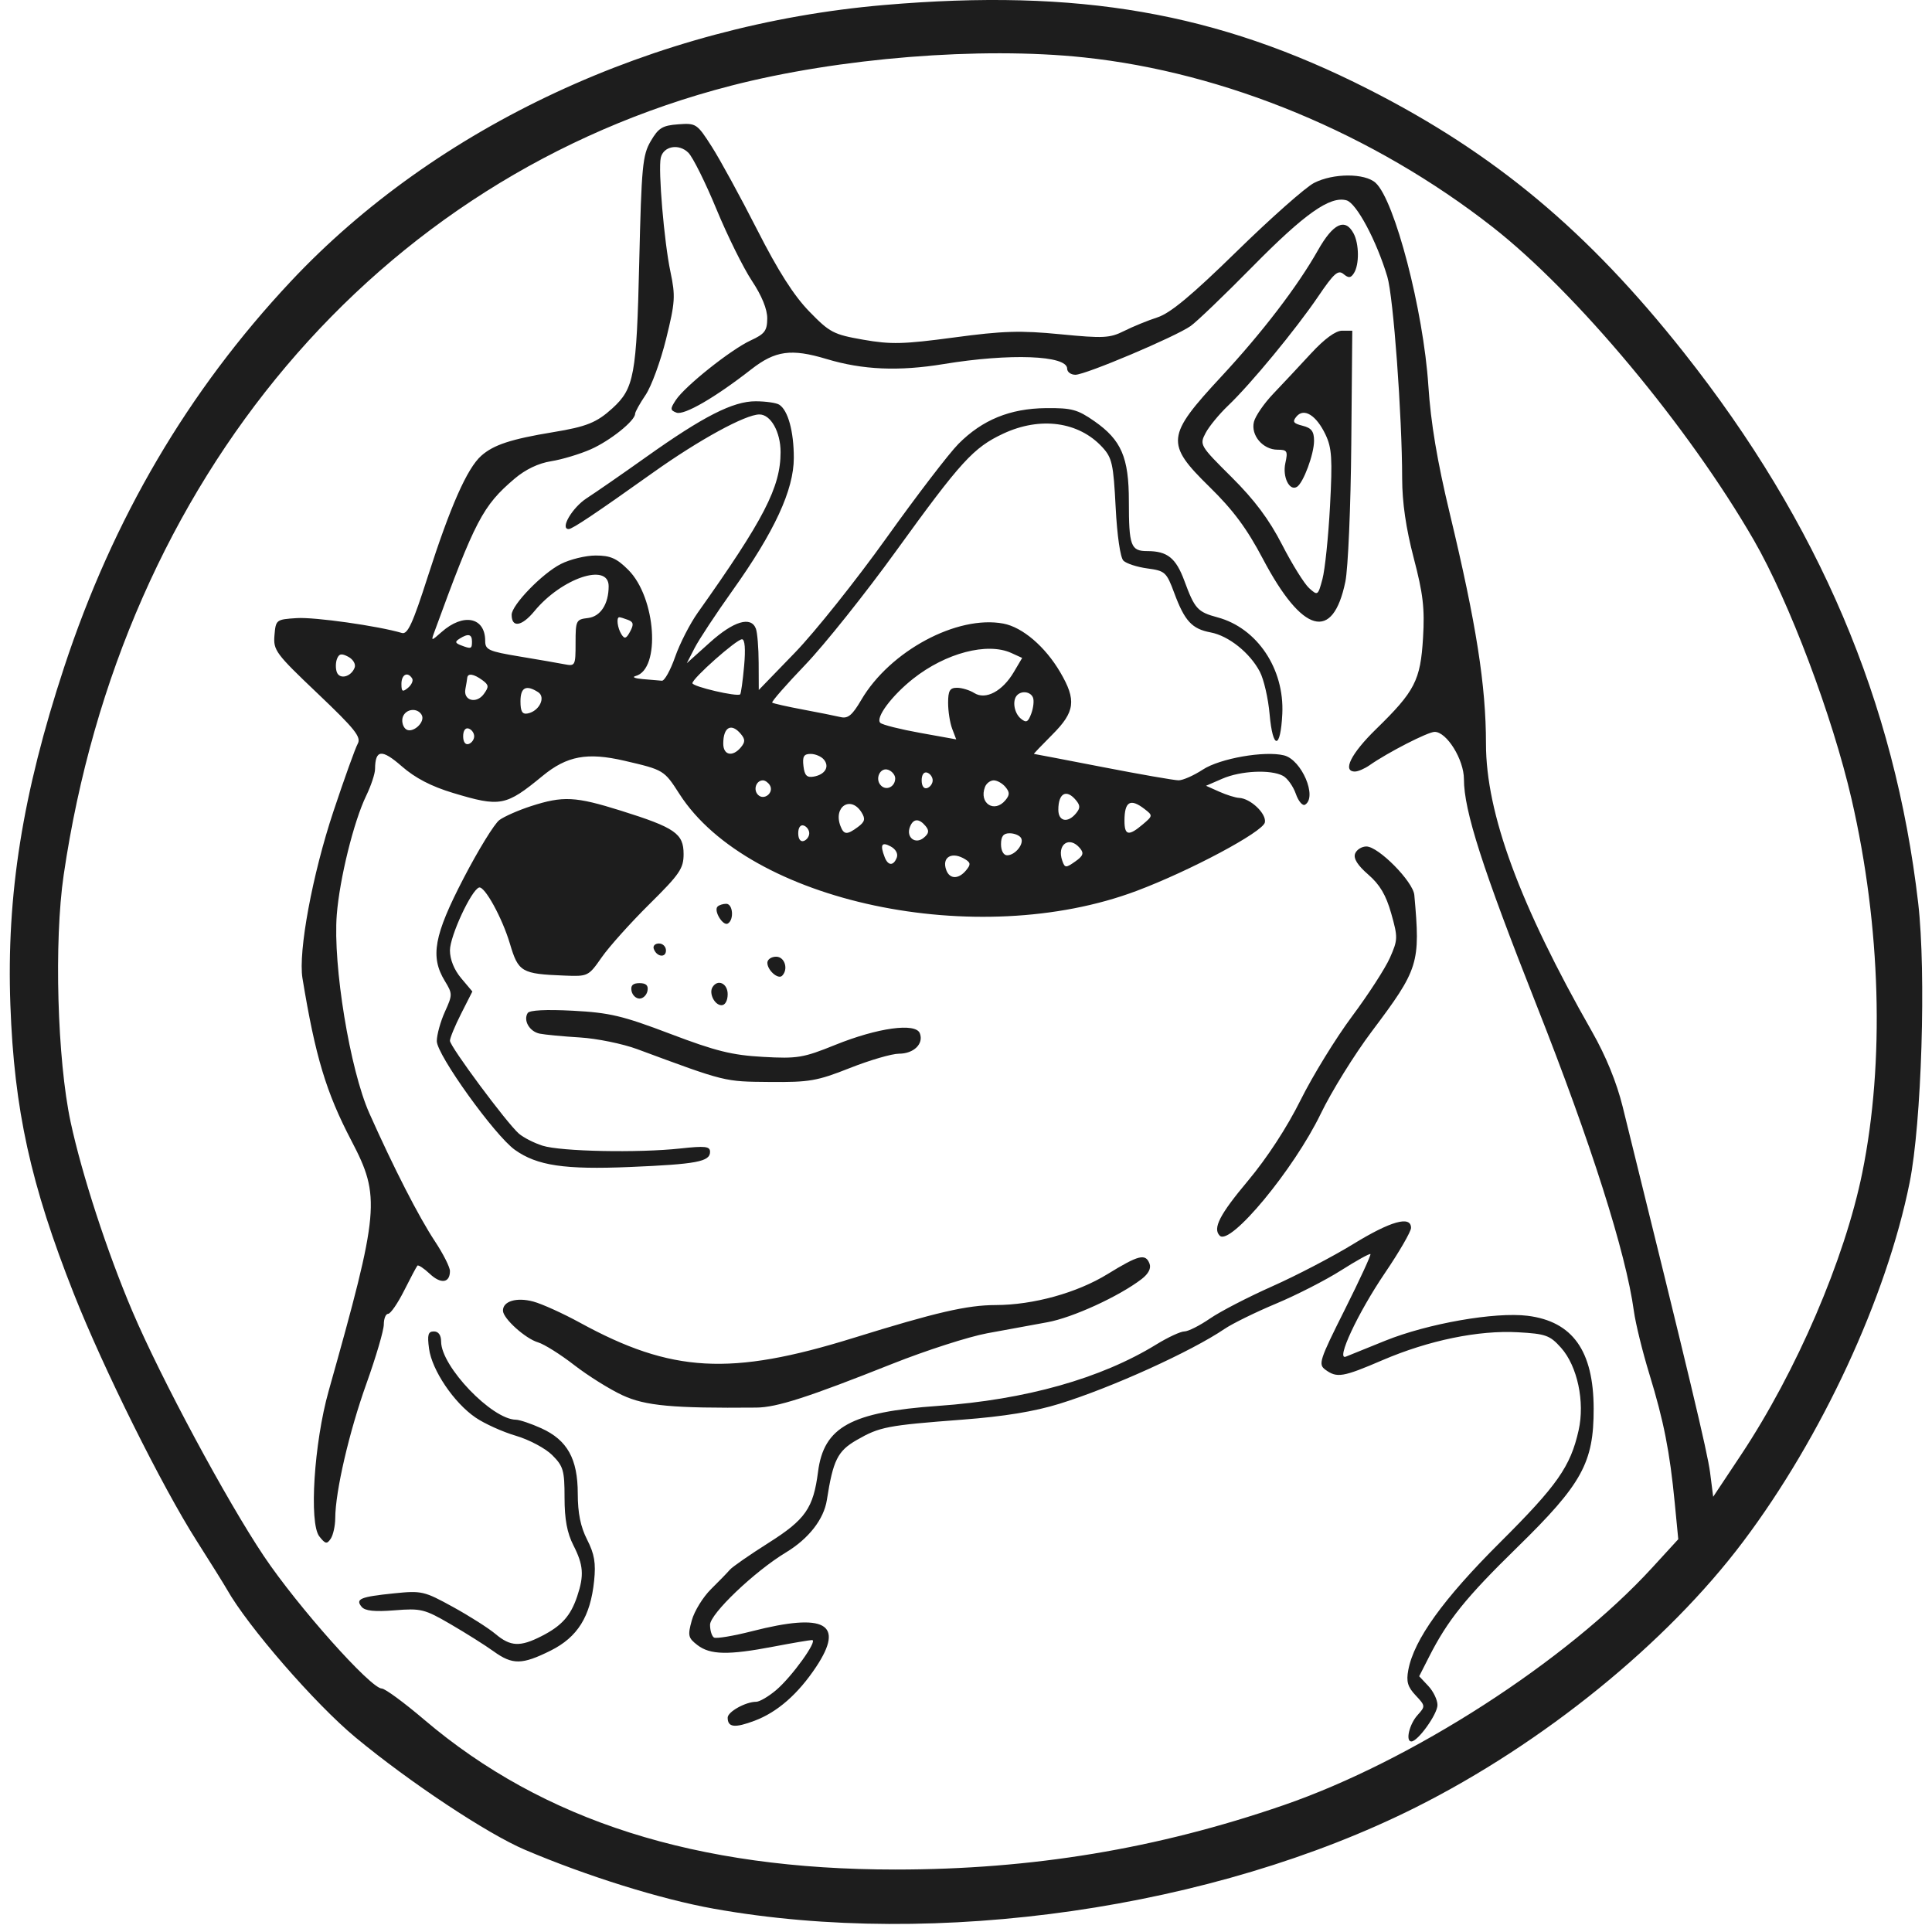 <svg width="81" height="81" viewBox="0 0 81 81" fill="none" xmlns="http://www.w3.org/2000/svg">
<path fill-rule="evenodd" clip-rule="evenodd" d="M37.07 0.21C27.432 1.038 18.286 5.299 12.188 11.802C7.88 16.396 4.742 21.739 2.688 27.976C0.942 33.281 0.267 37.522 0.435 42.135C0.594 46.525 1.283 49.656 3.099 54.25C4.334 57.375 6.795 62.325 8.245 64.601C8.828 65.516 9.398 66.431 9.513 66.634C10.385 68.184 13.212 71.438 14.908 72.844C17.175 74.723 20.426 76.879 22.006 77.552C24.607 78.659 27.705 79.626 29.927 80.024C39.259 81.696 50.884 80.019 59.343 75.781C64.697 73.098 69.873 68.899 73.081 64.635C76.376 60.258 79.092 54.4 80.061 49.586C80.566 47.074 80.759 40.789 80.422 37.869C79.445 29.425 76.26 21.941 70.602 14.788C66.565 9.684 62.667 6.43 57.365 3.738C51.033 0.522 45.213 -0.489 37.07 0.21ZM45.435 2.406C51.369 3.031 57.582 5.608 62.577 9.518C66.095 12.271 70.793 17.902 73.529 22.643C75.01 25.211 76.823 30.014 77.629 33.509C78.857 38.837 79.02 44.528 78.077 49.167C77.34 52.795 75.321 57.491 72.993 60.997L71.826 62.753L71.696 61.736C71.585 60.875 70.837 57.746 68.03 46.395C67.778 45.376 67.326 44.271 66.746 43.252C63.71 37.925 62.3 34.098 62.3 31.182C62.3 28.737 61.895 26.16 60.784 21.534C60.254 19.328 59.986 17.729 59.884 16.166C59.678 13.021 58.473 8.39 57.671 7.664C57.218 7.254 55.894 7.257 55.091 7.67C54.736 7.853 53.279 9.142 51.855 10.535C49.961 12.387 49.067 13.13 48.528 13.305C48.122 13.436 47.492 13.694 47.128 13.877C46.532 14.176 46.264 14.19 44.459 14.014C42.778 13.85 42.052 13.872 39.995 14.149C37.874 14.433 37.355 14.446 36.195 14.243C34.944 14.024 34.789 13.943 33.928 13.058C33.281 12.392 32.625 11.364 31.742 9.627C31.047 8.263 30.193 6.699 29.843 6.151C29.222 5.181 29.186 5.157 28.434 5.212C27.773 5.261 27.607 5.362 27.283 5.916C26.939 6.503 26.895 6.97 26.8 10.999C26.69 15.74 26.588 16.288 25.672 17.121C25.017 17.717 24.591 17.889 23.194 18.118C21.426 18.409 20.694 18.649 20.177 19.108C19.584 19.636 18.885 21.216 17.936 24.172C17.305 26.14 17.09 26.608 16.851 26.538C15.854 26.243 13.193 25.866 12.445 25.914C11.578 25.969 11.562 25.982 11.507 26.636C11.454 27.263 11.558 27.403 13.317 29.075C14.887 30.568 15.153 30.902 14.998 31.182C14.896 31.365 14.438 32.64 13.98 34.015C13.098 36.662 12.498 39.894 12.681 41.013C13.221 44.299 13.672 45.796 14.732 47.824C15.965 50.18 15.915 50.727 13.779 58.317C13.166 60.492 12.951 63.863 13.389 64.416C13.641 64.736 13.707 64.748 13.867 64.509C13.969 64.356 14.053 63.97 14.055 63.651C14.06 62.526 14.639 60.03 15.361 58.014C15.762 56.893 16.091 55.775 16.091 55.529C16.091 55.283 16.173 55.082 16.273 55.082C16.373 55.082 16.674 54.645 16.942 54.112C17.21 53.578 17.461 53.106 17.5 53.063C17.539 53.021 17.773 53.175 18.019 53.406C18.485 53.845 18.864 53.792 18.864 53.288C18.864 53.127 18.583 52.57 18.24 52.051C17.559 51.022 16.515 48.983 15.484 46.672C14.672 44.85 13.954 40.472 14.119 38.354C14.238 36.841 14.831 34.439 15.354 33.359C15.556 32.941 15.723 32.439 15.724 32.243C15.731 31.421 16.005 31.393 16.845 32.128C17.406 32.618 18.077 32.968 18.985 33.242C20.98 33.844 21.203 33.801 22.745 32.533C23.768 31.691 24.618 31.533 26.176 31.894C27.833 32.279 27.841 32.284 28.488 33.291C31.399 37.827 40.972 39.857 47.647 37.353C49.895 36.509 52.955 34.876 53.031 34.478C53.101 34.113 52.428 33.473 51.949 33.452C51.797 33.445 51.423 33.328 51.118 33.192L50.563 32.944L51.25 32.646C52.02 32.312 53.277 32.253 53.791 32.528C53.977 32.628 54.218 32.967 54.328 33.281C54.438 33.596 54.613 33.801 54.717 33.736C55.237 33.415 54.572 31.855 53.835 31.67C53.025 31.467 51.148 31.795 50.428 32.266C50.049 32.514 49.592 32.716 49.412 32.715C49.232 32.715 47.802 32.465 46.235 32.161C44.668 31.857 43.369 31.608 43.348 31.608C43.328 31.608 43.674 31.244 44.118 30.8C45.075 29.844 45.137 29.354 44.45 28.183C43.822 27.11 42.867 26.294 42.065 26.144C40.128 25.78 37.31 27.294 36.11 29.342C35.732 29.987 35.552 30.137 35.242 30.064C35.028 30.013 34.311 29.87 33.651 29.746C32.99 29.622 32.416 29.492 32.375 29.458C32.334 29.423 32.959 28.708 33.765 27.868C34.57 27.027 36.28 24.884 37.566 23.105C40.288 19.34 40.812 18.765 42.061 18.181C43.613 17.455 45.224 17.674 46.214 18.747C46.624 19.192 46.681 19.447 46.774 21.262C46.835 22.452 46.969 23.374 47.099 23.505C47.221 23.627 47.674 23.774 48.105 23.832C48.847 23.932 48.906 23.986 49.231 24.861C49.667 26.036 49.972 26.367 50.755 26.514C51.51 26.655 52.405 27.37 52.82 28.164C52.987 28.482 53.171 29.284 53.229 29.944C53.362 31.443 53.687 31.435 53.761 29.931C53.854 28.042 52.707 26.331 51.049 25.884C50.208 25.658 50.089 25.527 49.655 24.351C49.301 23.393 48.942 23.105 48.1 23.105C47.408 23.105 47.328 22.89 47.328 21.011C47.328 19.176 47.013 18.448 45.88 17.657C45.175 17.166 44.929 17.1 43.847 17.111C42.345 17.127 41.187 17.601 40.185 18.608C39.793 19.002 38.433 20.777 37.163 22.555C35.892 24.332 34.169 26.492 33.333 27.357L31.812 28.928L31.807 27.788C31.805 27.16 31.752 26.516 31.69 26.355C31.485 25.822 30.758 26.041 29.764 26.934L28.794 27.806L29.123 27.166C29.305 26.813 30.017 25.733 30.706 24.766C32.471 22.29 33.281 20.538 33.281 19.195C33.281 18.086 33.038 17.201 32.669 16.966C32.548 16.889 32.104 16.825 31.682 16.824C30.735 16.82 29.484 17.457 27.084 19.165C26.11 19.858 24.991 20.633 24.599 20.887C23.991 21.281 23.465 22.181 23.843 22.181C23.996 22.181 24.962 21.534 27.394 19.803C29.316 18.436 31.255 17.376 31.838 17.376C32.314 17.375 32.726 18.109 32.726 18.955C32.726 20.425 32.031 21.773 29.25 25.693C28.926 26.151 28.5 26.982 28.305 27.541C28.109 28.101 27.859 28.55 27.75 28.54C27.64 28.529 27.28 28.499 26.95 28.472C26.62 28.445 26.483 28.387 26.647 28.343C27.709 28.059 27.504 25.055 26.343 23.894C25.856 23.407 25.592 23.29 24.974 23.29C24.553 23.29 23.895 23.451 23.511 23.647C22.73 24.045 21.451 25.366 21.451 25.775C21.451 26.333 21.877 26.265 22.406 25.622C23.547 24.238 25.518 23.575 25.518 24.576C25.518 25.326 25.177 25.85 24.649 25.911C24.154 25.968 24.131 26.014 24.131 26.955C24.131 27.906 24.116 27.936 23.669 27.85C23.415 27.8 22.563 27.653 21.775 27.522C20.486 27.308 20.342 27.243 20.342 26.872C20.342 25.872 19.428 25.687 18.511 26.5C18.082 26.88 18.07 26.881 18.2 26.525C19.922 21.812 20.239 21.205 21.574 20.069C22.031 19.681 22.576 19.42 23.107 19.337C23.56 19.265 24.309 19.04 24.771 18.836C25.582 18.477 26.627 17.64 26.627 17.349C26.627 17.271 26.825 16.916 27.066 16.559C27.308 16.203 27.695 15.147 27.926 14.213C28.308 12.665 28.324 12.415 28.107 11.387C27.845 10.147 27.588 7.117 27.703 6.615C27.815 6.124 28.463 6.007 28.861 6.404C29.049 6.593 29.579 7.658 30.038 8.771C30.498 9.884 31.166 11.234 31.523 11.772C31.939 12.399 32.17 12.965 32.167 13.352C32.163 13.868 32.061 14.002 31.472 14.273C30.645 14.654 28.712 16.193 28.334 16.773C28.093 17.14 28.096 17.199 28.361 17.3C28.679 17.422 29.977 16.671 31.495 15.486C32.504 14.698 33.174 14.606 34.655 15.052C36.169 15.508 37.683 15.573 39.565 15.263C42.34 14.806 44.741 14.896 44.741 15.456C44.741 15.597 44.897 15.712 45.088 15.712C45.512 15.712 49.276 14.12 49.916 13.67C50.17 13.492 51.335 12.374 52.504 11.187C54.697 8.959 55.763 8.207 56.453 8.399C56.87 8.516 57.709 10.084 58.164 11.599C58.418 12.442 58.783 17.411 58.786 20.064C58.788 21.067 58.945 22.149 59.27 23.391C59.665 24.898 59.736 25.505 59.661 26.746C59.554 28.529 59.321 28.981 57.688 30.573C56.64 31.596 56.267 32.347 56.806 32.347C56.936 32.347 57.215 32.227 57.425 32.079C58.187 31.546 59.868 30.684 60.148 30.684C60.656 30.684 61.376 31.847 61.376 32.667C61.376 33.988 62.153 36.406 64.421 42.144C66.698 47.906 68.168 52.524 68.501 54.967C68.572 55.488 68.865 56.679 69.152 57.614C69.753 59.574 70.006 60.855 70.214 63.005L70.362 64.533L69.267 65.728C65.673 69.65 59.175 73.837 53.812 75.684C48.505 77.513 43.276 78.38 37.546 78.381C29.187 78.382 22.78 76.346 17.788 72.101C16.943 71.382 16.142 70.793 16.008 70.793C15.544 70.793 12.479 67.352 11.064 65.243C9.497 62.907 6.743 57.78 5.551 54.979C4.496 52.502 3.434 49.245 2.961 47.042C2.401 44.429 2.261 39.467 2.67 36.683C5.108 20.07 15.803 7.421 30.648 3.593C35.185 2.424 41.098 1.949 45.435 2.406ZM55.257 10.49C54.4 12.007 52.921 13.939 51.203 15.789C48.891 18.279 48.857 18.597 50.702 20.406C51.705 21.388 52.272 22.152 52.951 23.438C54.605 26.569 55.882 26.919 56.405 24.386C56.519 23.834 56.63 21.241 56.653 18.623L56.695 13.864H56.27C55.996 13.864 55.533 14.203 54.96 14.823C54.474 15.351 53.762 16.11 53.379 16.512C52.996 16.913 52.633 17.441 52.572 17.685C52.431 18.247 52.946 18.854 53.564 18.854C53.967 18.854 54 18.911 53.889 19.416C53.761 19.994 54.061 20.605 54.376 20.411C54.644 20.245 55.092 19.039 55.092 18.482C55.092 18.085 54.984 17.943 54.613 17.85C54.222 17.752 54.175 17.681 54.355 17.464C54.669 17.086 55.188 17.409 55.574 18.223C55.839 18.783 55.867 19.231 55.761 21.224C55.692 22.513 55.549 23.887 55.444 24.279C55.257 24.974 55.245 24.982 54.884 24.656C54.682 24.473 54.172 23.654 53.752 22.836C53.207 21.776 52.599 20.963 51.635 20.004C50.304 18.681 50.286 18.65 50.545 18.155C50.69 17.879 51.115 17.362 51.489 17.006C52.435 16.105 54.329 13.81 55.269 12.425C55.925 11.457 56.101 11.302 56.327 11.489C56.543 11.668 56.633 11.66 56.766 11.449C56.993 11.091 56.984 10.224 56.749 9.785C56.396 9.126 55.895 9.362 55.257 10.49ZM26.331 25.989C26.56 26.077 26.578 26.177 26.419 26.476C26.257 26.778 26.186 26.802 26.055 26.596C25.887 26.33 25.83 25.878 25.965 25.878C26.007 25.878 26.172 25.928 26.331 25.989ZM19.788 26.895C19.788 27.207 19.756 27.219 19.325 27.054C19.08 26.959 19.067 26.904 19.264 26.779C19.628 26.548 19.788 26.583 19.788 26.895ZM31.197 27.926C31.141 28.544 31.067 29.077 31.033 29.11C30.915 29.226 29.03 28.786 29.03 28.643C29.03 28.44 30.879 26.802 31.108 26.802C31.23 26.802 31.262 27.212 31.197 27.926ZM42.403 27.378L42.855 27.584L42.504 28.178C42.031 28.98 41.326 29.355 40.85 29.058C40.655 28.935 40.327 28.835 40.122 28.835C39.822 28.835 39.75 28.957 39.75 29.47C39.75 29.819 39.827 30.306 39.92 30.552L40.09 30.999L38.58 30.727C37.749 30.578 36.997 30.389 36.909 30.307C36.688 30.103 37.38 29.172 38.281 28.458C39.648 27.376 41.394 26.918 42.403 27.378ZM14.868 27.992C14.721 28.377 14.245 28.501 14.123 28.185C14.066 28.034 14.068 27.783 14.128 27.626C14.213 27.404 14.318 27.384 14.603 27.536C14.807 27.645 14.924 27.847 14.868 27.992ZM17.28 28.445C17.335 28.535 17.257 28.711 17.106 28.837C16.877 29.027 16.83 29 16.83 28.673C16.83 28.276 17.093 28.143 17.28 28.445ZM20.221 28.514C20.498 28.717 20.506 28.793 20.283 29.099C19.973 29.522 19.42 29.374 19.511 28.893C19.546 28.709 19.581 28.496 19.589 28.419C19.61 28.213 19.861 28.251 20.221 28.514ZM22.56 29.018C22.895 29.231 22.61 29.816 22.125 29.912C21.896 29.957 21.821 29.831 21.821 29.403C21.821 28.819 22.056 28.696 22.56 29.018ZM43.31 29.251C43.359 29.378 43.325 29.679 43.236 29.919C43.101 30.281 43.026 30.317 42.798 30.128C42.513 29.891 42.431 29.359 42.646 29.143C42.846 28.943 43.216 29.003 43.31 29.251ZM17.673 29.962C17.869 30.278 17.252 30.81 16.992 30.549C16.876 30.434 16.831 30.208 16.892 30.049C17.02 29.716 17.489 29.663 17.673 29.962ZM19.88 30.869C19.88 31.004 19.776 31.15 19.649 31.192C19.512 31.238 19.418 31.107 19.418 30.869C19.418 30.63 19.512 30.499 19.649 30.545C19.776 30.587 19.88 30.733 19.88 30.869ZM31.063 30.776C31.246 30.997 31.246 31.109 31.063 31.331C30.716 31.748 30.323 31.666 30.323 31.177C30.323 30.478 30.663 30.294 31.063 30.776ZM34.541 31.845C34.791 32.145 34.592 32.476 34.113 32.56C33.827 32.61 33.73 32.509 33.685 32.116C33.638 31.716 33.702 31.608 33.985 31.608C34.183 31.608 34.433 31.715 34.541 31.845ZM37.532 32.633C37.532 32.981 37.167 33.166 36.937 32.935C36.661 32.659 36.904 32.145 37.248 32.278C37.404 32.338 37.532 32.498 37.532 32.633ZM39.103 32.717C39.103 32.852 38.999 32.998 38.872 33.04C38.735 33.086 38.641 32.955 38.641 32.717C38.641 32.479 38.735 32.348 38.872 32.393C38.999 32.436 39.103 32.581 39.103 32.717ZM32.274 32.918C32.465 33.226 32.036 33.58 31.781 33.324C31.568 33.111 31.701 32.717 31.987 32.717C32.077 32.717 32.206 32.807 32.274 32.918ZM42.153 32.994C42.337 33.215 42.337 33.327 42.153 33.549C41.691 34.105 41.033 33.679 41.296 32.994C41.354 32.842 41.519 32.717 41.663 32.717C41.806 32.717 42.026 32.842 42.153 32.994ZM45.11 33.549C45.294 33.77 45.294 33.882 45.11 34.103C44.764 34.521 44.371 34.439 44.371 33.949C44.371 33.251 44.71 33.067 45.11 33.549ZM22.262 33.798C21.742 33.966 21.146 34.228 20.938 34.38C20.729 34.533 20.053 35.633 19.434 36.825C18.194 39.214 18.03 40.111 18.649 41.127C18.976 41.663 18.976 41.706 18.652 42.421C18.468 42.827 18.315 43.379 18.313 43.647C18.308 44.215 20.742 47.606 21.587 48.208C22.517 48.871 23.669 49.042 26.409 48.927C29.205 48.809 29.769 48.703 29.769 48.292C29.769 48.06 29.567 48.037 28.521 48.151C26.752 48.343 23.509 48.277 22.745 48.033C22.389 47.92 21.943 47.692 21.754 47.527C21.245 47.083 18.864 43.875 18.864 43.633C18.864 43.519 19.075 43.007 19.334 42.497L19.804 41.569L19.334 41.011C19.039 40.66 18.864 40.225 18.864 39.844C18.864 39.248 19.759 37.315 20.084 37.21C20.316 37.135 21.058 38.486 21.378 39.564C21.732 40.755 21.861 40.831 23.659 40.902C24.654 40.942 24.671 40.933 25.23 40.132C25.541 39.687 26.44 38.685 27.227 37.906C28.498 36.649 28.66 36.412 28.66 35.808C28.66 34.947 28.304 34.701 26.035 33.989C24.119 33.389 23.609 33.363 22.262 33.798ZM36.126 34.068C36.29 34.335 36.259 34.455 35.972 34.669C35.511 35.011 35.38 35.004 35.237 34.632C34.924 33.815 35.678 33.336 36.126 34.068ZM47.986 33.919C48.338 34.191 48.337 34.203 47.909 34.565C47.318 35.066 47.144 35.031 47.144 34.411C47.144 33.601 47.39 33.457 47.986 33.919ZM38.806 34.633C38.965 34.826 38.947 34.943 38.728 35.124C38.375 35.417 37.98 35.108 38.149 34.67C38.286 34.313 38.529 34.3 38.806 34.633ZM33.928 34.935C33.928 35.07 33.824 35.216 33.697 35.258C33.559 35.304 33.466 35.173 33.466 34.935C33.466 34.697 33.559 34.566 33.697 34.611C33.824 34.654 33.928 34.799 33.928 34.935ZM42.805 35.128C42.954 35.369 42.564 35.859 42.223 35.859C42.075 35.859 41.968 35.666 41.968 35.397C41.968 35.063 42.067 34.935 42.327 34.935C42.524 34.935 42.739 35.022 42.805 35.128ZM37.598 35.954C37.461 36.312 37.231 36.304 37.09 35.936C36.889 35.414 36.962 35.283 37.34 35.486C37.554 35.6 37.66 35.793 37.598 35.954ZM45.281 35.565C45.453 35.772 45.411 35.887 45.076 36.121C44.686 36.395 44.645 36.392 44.538 36.092C44.293 35.406 44.832 35.024 45.281 35.565ZM56.813 35.789C56.736 35.99 56.917 36.279 57.365 36.667C57.853 37.09 58.111 37.529 58.329 38.302C58.611 39.303 58.608 39.401 58.273 40.156C58.08 40.594 57.365 41.699 56.685 42.611C56.005 43.523 55.036 45.101 54.53 46.117C53.958 47.268 53.123 48.548 52.318 49.509C51.133 50.923 50.835 51.503 51.139 51.807C51.579 52.247 54.248 49.024 55.374 46.692C55.821 45.766 56.78 44.218 57.506 43.252C59.487 40.615 59.554 40.401 59.296 37.523C59.245 36.961 57.792 35.489 57.287 35.489C57.09 35.489 56.877 35.624 56.813 35.789ZM40.478 36.033C40.698 36.172 40.702 36.25 40.501 36.492C40.191 36.866 39.821 36.865 39.677 36.489C39.464 35.934 39.915 35.676 40.478 36.033ZM30.084 38.009C29.909 38.183 30.314 38.844 30.518 38.718C30.784 38.554 30.727 37.892 30.447 37.892C30.311 37.892 30.148 37.945 30.084 38.009ZM27.408 39.775C27.523 40.118 27.921 40.175 27.921 39.848C27.921 39.688 27.789 39.556 27.628 39.556C27.467 39.556 27.368 39.654 27.408 39.775ZM32.172 40.365C32.172 40.678 32.623 41.076 32.79 40.91C33.064 40.635 32.901 40.11 32.541 40.11C32.338 40.11 32.172 40.225 32.172 40.365ZM26.477 41.543C26.511 41.721 26.662 41.866 26.812 41.866C26.961 41.866 27.112 41.721 27.146 41.543C27.19 41.316 27.09 41.219 26.812 41.219C26.533 41.219 26.433 41.316 26.477 41.543ZM29.872 41.388C29.712 41.646 29.962 42.144 30.251 42.144C30.402 42.144 30.508 41.953 30.508 41.681C30.508 41.227 30.09 41.034 29.872 41.388ZM22.123 42.473C21.93 42.785 22.202 43.25 22.627 43.336C22.845 43.38 23.605 43.453 24.316 43.496C25.028 43.54 26.109 43.761 26.719 43.987C30.443 45.367 30.353 45.345 32.264 45.362C33.936 45.377 34.258 45.321 35.632 44.777C36.467 44.447 37.393 44.177 37.688 44.177C38.31 44.177 38.735 43.763 38.565 43.322C38.392 42.869 36.803 43.087 35.015 43.809C33.674 44.351 33.433 44.391 31.987 44.31C30.691 44.238 30.012 44.07 28.105 43.346C26.099 42.584 25.562 42.457 24.018 42.375C22.89 42.316 22.198 42.351 22.123 42.473ZM56.739 52.155C55.884 52.68 54.357 53.477 53.347 53.926C52.337 54.375 51.157 54.985 50.726 55.282C50.295 55.579 49.813 55.821 49.655 55.821C49.497 55.821 48.971 56.065 48.486 56.363C46.159 57.795 43.002 58.684 39.327 58.943C35.679 59.2 34.539 59.825 34.297 61.703C34.1 63.234 33.771 63.706 32.218 64.688C31.43 65.187 30.702 65.692 30.601 65.811C30.499 65.93 30.142 66.298 29.807 66.628C29.473 66.959 29.111 67.546 29.004 67.934C28.827 68.575 28.849 68.67 29.243 68.973C29.775 69.382 30.537 69.397 32.419 69.037C33.216 68.885 33.948 68.76 34.045 68.76C34.308 68.76 33.197 70.305 32.533 70.864C32.217 71.13 31.844 71.348 31.704 71.348C31.262 71.348 30.508 71.767 30.508 72.013C30.508 72.423 30.802 72.457 31.638 72.142C32.59 71.785 33.462 71.022 34.217 69.884C35.424 68.066 34.596 67.605 31.533 68.388C30.743 68.59 30.023 68.71 29.933 68.654C29.843 68.599 29.769 68.359 29.769 68.121C29.769 67.661 31.634 65.882 32.95 65.087C33.905 64.51 34.541 63.695 34.667 62.886C34.928 61.214 35.117 60.834 35.921 60.372C36.884 59.819 37.185 59.761 40.355 59.519C42.109 59.385 43.373 59.178 44.421 58.853C46.613 58.174 49.945 56.662 51.343 55.713C51.672 55.49 52.644 55.013 53.502 54.654C54.36 54.295 55.587 53.667 56.228 53.259C56.87 52.852 57.422 52.545 57.456 52.579C57.489 52.612 57.004 53.663 56.378 54.913C55.312 57.039 55.26 57.201 55.57 57.428C56.053 57.781 56.302 57.739 57.963 57.025C59.897 56.195 61.996 55.762 63.644 55.856C64.809 55.921 64.98 55.983 65.448 56.506C66.133 57.274 66.453 58.772 66.184 59.968C65.844 61.486 65.287 62.28 62.883 64.674C60.505 67.043 59.282 68.743 59.044 70.013C58.952 70.501 59.016 70.723 59.351 71.079C59.764 71.518 59.765 71.537 59.431 71.907C59.086 72.288 58.917 73.011 59.172 73.011C59.445 73.011 60.267 71.865 60.267 71.484C60.267 71.27 60.094 70.91 59.883 70.686L59.5 70.278L59.909 69.473C60.697 67.92 61.449 66.986 63.614 64.87C66.328 62.217 66.82 61.324 66.815 59.056C66.81 56.634 65.933 55.401 64.046 55.165C62.682 54.995 59.863 55.489 58.077 56.21C57.299 56.525 56.556 56.825 56.426 56.878C55.988 57.056 56.925 55.05 58.062 53.374C58.665 52.486 59.158 51.633 59.158 51.48C59.158 50.955 58.308 51.193 56.739 52.155ZM46.436 53.416C45.154 54.204 43.326 54.711 41.747 54.715C40.542 54.718 39.249 55.017 35.78 56.094C30.624 57.695 28.16 57.558 24.316 55.455C23.605 55.066 22.723 54.666 22.358 54.568C21.657 54.379 21.078 54.554 21.087 54.953C21.094 55.282 22.03 56.125 22.56 56.28C22.814 56.355 23.495 56.782 24.074 57.231C24.652 57.679 25.563 58.249 26.099 58.497C27.056 58.941 28.204 59.046 31.71 59.014C32.568 59.006 33.858 58.591 37.415 57.177C38.825 56.617 40.613 56.041 41.389 55.898C42.165 55.755 43.299 55.547 43.909 55.436C44.969 55.245 46.92 54.35 47.866 53.623C48.151 53.403 48.269 53.173 48.195 52.98C48.027 52.542 47.742 52.613 46.436 53.416ZM17.988 56.545C18.109 57.446 19.03 58.811 19.935 59.43C20.311 59.688 21.073 60.032 21.628 60.195C22.184 60.358 22.869 60.723 23.153 61.007C23.618 61.471 23.669 61.65 23.669 62.792C23.669 63.696 23.776 64.269 24.039 64.786C24.463 65.617 24.494 66.047 24.198 66.93C23.924 67.747 23.549 68.165 22.706 68.595C21.804 69.055 21.404 69.036 20.771 68.504C20.482 68.261 19.68 67.751 18.987 67.37C17.781 66.707 17.678 66.683 16.509 66.803C15.103 66.947 14.888 67.038 15.163 67.368C15.303 67.538 15.704 67.58 16.543 67.513C17.652 67.424 17.798 67.46 18.895 68.098C19.539 68.473 20.348 68.983 20.693 69.232C21.489 69.805 21.886 69.8 23.085 69.203C24.217 68.638 24.754 67.777 24.909 66.277C24.986 65.529 24.922 65.153 24.616 64.552C24.34 64.011 24.224 63.44 24.223 62.621C24.222 61.16 23.785 60.376 22.695 59.881C22.265 59.686 21.784 59.524 21.626 59.522C20.619 59.508 18.494 57.287 18.494 56.247C18.494 55.977 18.384 55.821 18.192 55.821C17.948 55.821 17.909 55.959 17.988 56.545Z" fill="#1D1D1D"/>
</svg>

